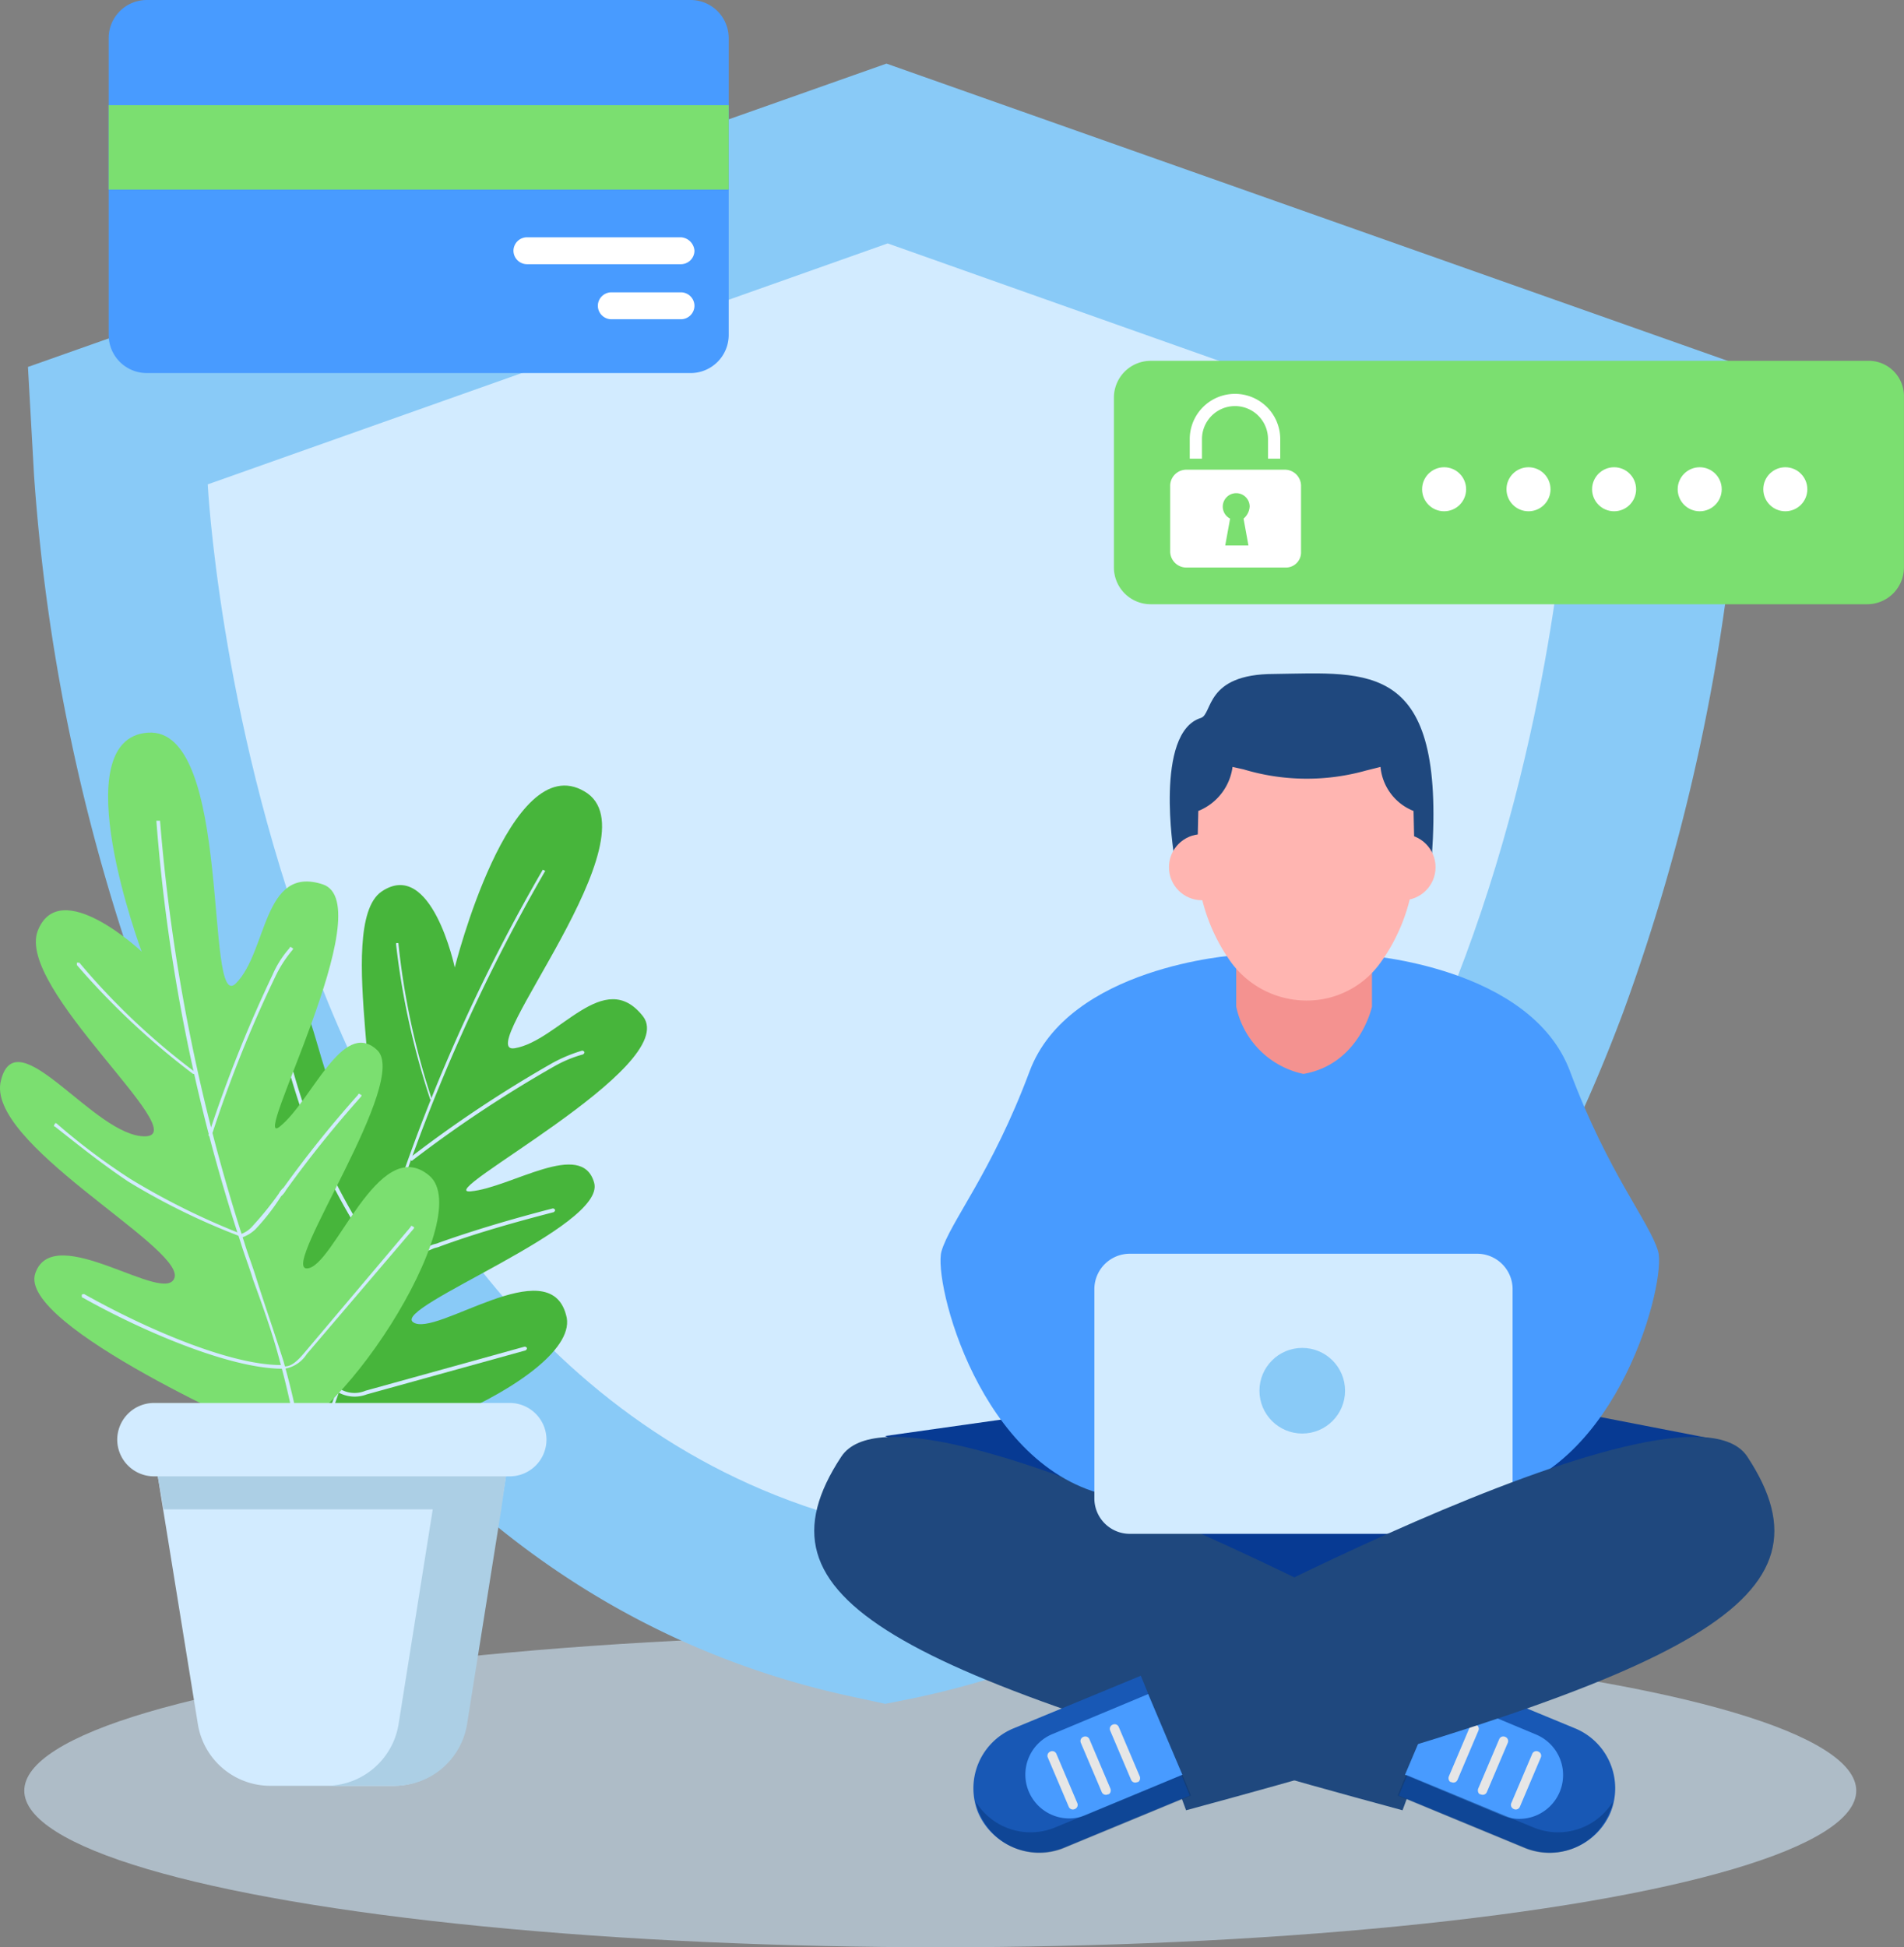 <svg xmlns="http://www.w3.org/2000/svg" width="155.691" height="159.2" viewBox="0 0 155.691 159.2">
  <rect x="0" y="0" width="155.691" height="159.2" fill="#808080" stroke="none"/>
  <g id="secure" transform="translate(-299.914 -131.3)">
    <ellipse id="Ellipse_1" data-name="Ellipse 1" cx="74.9" cy="12.8" rx="74.9" ry="12.8" transform="translate(301.9 264.9)" fill="#d2ebff" opacity="0.56"/>
    <path id="Path_2" data-name="Path 2" d="M370,270.1c-26.3-5.5-46.3-25-57.9-56.2a157.851,157.851,0,0,1-9.4-43.7l-.5-8.9,70.2-24.8,70.2,24.8-.5,8.9a162.941,162.941,0,0,1-9.4,43.7c-11.6,31.2-31.6,50.6-57.9,56.2l-2.5.5Z" fill="#89caf7"/>
    <path id="Path_3" data-name="Path 3" d="M428.1,170.9l-55.6-19.7h0l-55.6,19.7s3.8,74.5,55.6,85.4h0C424.3,245.4,428.1,170.9,428.1,170.9Z" fill="#d2ebff"/>
    <g id="Group_10" data-name="Group 10">
      <path id="Path_4" data-name="Path 4" d="M372.3,248.7l25.5-3.6h22.4l20.1,3.9-34.5,17.4Z" fill="#073a93"/>
      <path id="Path_5" data-name="Path 5" d="M419.1,267.1s-45.1-24.8-50.4-16.7c-7.7,11.7,4.1,17.6,45.9,28.9Z" fill="#1f487e"/>
      <g id="Group_6" data-name="Group 6">
        <path id="Path_6" data-name="Path 6" d="M431.6,279.5h0a5.3,5.3,0,0,0-2.9-6.9l-10.4-4.3-4,9.8,10.4,4.3A5.388,5.388,0,0,0,431.6,279.5Z" fill="#1858b5"/>
        <path id="Path_7" data-name="Path 7" d="M417.6,269.8l7.9,3.3a3.585,3.585,0,1,1-2.8,6.6l-7.9-3.3Z" fill="#489bff"/>
        <path id="Path_8" data-name="Path 8" d="M414.9,276.4l10.4,4.3a5.268,5.268,0,0,0,6.5-2.1,3.179,3.179,0,0,1-.3.9,5.3,5.3,0,0,1-6.9,2.9l-10.4-4.3Z" fill="#063272" opacity="0.45"/>
        <path id="Path_9" data-name="Path 9" d="M418.4,276.5l1.7-4a.365.365,0,0,1,.5-.2h0a.365.365,0,0,1,.2.5l-1.7,4a.365.365,0,0,1-.5.2h0C418.4,277,418.3,276.7,418.4,276.5Z" fill="#e6e6e6"/>
        <path id="Path_10" data-name="Path 10" d="M420.8,277.5l1.7-4a.365.365,0,0,1,.5-.2h0a.365.365,0,0,1,.2.5l-1.7,4a.365.365,0,0,1-.5.2h0C420.8,278,420.7,277.7,420.8,277.5Z" fill="#e6e6e6"/>
        <path id="Path_11" data-name="Path 11" d="M423.5,278.7l1.7-4a.365.365,0,0,1,.5-.2h0a.365.365,0,0,1,.2.5l-1.7,4a.365.365,0,0,1-.5.2h0A.365.365,0,0,1,423.5,278.7Z" fill="#e6e6e6"/>
      </g>
      <path id="Path_12" data-name="Path 12" d="M435.5,233.6c-.7-2.4-4.1-6.4-7.2-14.7-3.2-8.6-16.8-9.5-16.8-9.5l-5.3,2.8-5.3-2.8s-13.6.9-16.8,9.5c-3.1,8.3-6.5,12.3-7.2,14.7s3.1,17.8,13.8,20h31C432.4,251.4,436.2,235.9,435.5,233.6Z" fill="#489bff"/>
      <g id="Group_8" data-name="Group 8">
        <g id="XMLID_30_">
          <path id="Path_13" data-name="Path 13" d="M412.1,209.4v4.2s-1,4.7-5.6,5.5a7.125,7.125,0,0,1-5.5-5.5v-4.2Z" fill="#f49290"/>
        </g>
        <g id="Group_7" data-name="Group 7">
          <path id="XMLID_29_" d="M395.9,201.1s-1.6-9.9,2.2-11.1c1-.3.3-3.6,6-3.6,7.8-.1,14-1.1,12.9,14.9Z" fill="#1f487e"/>
          <circle id="Ellipse_2" data-name="Ellipse 2" cx="2.7" cy="2.7" r="2.7" transform="translate(395.5 199.5)" fill="#ffb5b1"/>
          <circle id="Ellipse_3" data-name="Ellipse 3" cx="2.7" cy="2.7" r="2.7" transform="translate(411.9 199.5)" fill="#ffb5b1"/>
          <path id="Path_14" data-name="Path 14" d="M415.5,197.6h0a4.292,4.292,0,0,1-2.7-3.6l-1.2.3a17.9,17.9,0,0,1-10-.1l-.9-.2a4.523,4.523,0,0,1-2.8,3.6h0l-.1,4.4a14.906,14.906,0,0,0,2.8,8,7.672,7.672,0,0,0,6.1,3.1,7.4,7.4,0,0,0,6.1-3.1,14.906,14.906,0,0,0,2.8-8l-.1-4.4Z" fill="#ffb5b1"/>
        </g>
      </g>
      <path id="Path_15" data-name="Path 15" d="M420.7,233.8H392.3a2.9,2.9,0,0,0-2.9,2.9v17.1a2.9,2.9,0,0,0,2.9,2.9h28.4a2.9,2.9,0,0,0,2.9-2.9V236.7A2.9,2.9,0,0,0,420.7,233.8Z" fill="#d2ebff"/>
      <circle id="Ellipse_4" data-name="Ellipse 4" cx="3.5" cy="3.5" r="3.5" transform="translate(402.9 241.5)" fill="#89caf7"/>
      <path id="Path_16" data-name="Path 16" d="M392.4,267.1s45.1-24.8,50.4-16.7c7.7,11.7-4.1,17.6-45.9,28.9Z" fill="#1f487e"/>
      <g id="Group_9" data-name="Group 9">
        <path id="Path_17" data-name="Path 17" d="M379.9,279.5h0a5.3,5.3,0,0,1,2.9-6.9l10.4-4.3,4,9.8-10.4,4.3A5.426,5.426,0,0,1,379.9,279.5Z" fill="#1858b5"/>
        <path id="Path_18" data-name="Path 18" d="M396.6,276.4l-7.9,3.3a3.585,3.585,0,0,1-2.8-6.6l7.9-3.3Z" fill="#489bff"/>
        <path id="Path_19" data-name="Path 19" d="M396.6,276.4l-10.4,4.3a5.268,5.268,0,0,1-6.5-2.1,3.179,3.179,0,0,0,.3.9,5.3,5.3,0,0,0,6.9,2.9l10.4-4.3Z" fill="#063272" opacity="0.45"/>
        <path id="Path_20" data-name="Path 20" d="M393.1,276.5l-1.7-4a.365.365,0,0,0-.5-.2h0a.365.365,0,0,0-.2.5l1.7,4a.365.365,0,0,0,.5.2h0C393.1,277,393.2,276.7,393.1,276.5Z" fill="#e6e6e6"/>
        <path id="Path_21" data-name="Path 21" d="M390.7,277.5l-1.7-4a.365.365,0,0,0-.5-.2h0a.365.365,0,0,0-.2.5l1.7,4a.365.365,0,0,0,.5.2h0C390.7,278,390.8,277.7,390.7,277.5Z" fill="#e6e6e6"/>
        <path id="Path_22" data-name="Path 22" d="M388,278.7l-1.7-4a.365.365,0,0,0-.5-.2h0a.365.365,0,0,0-.2.5l1.7,4a.365.365,0,0,0,.5.2h0A.365.365,0,0,0,388,278.7Z" fill="#e6e6e6"/>
      </g>
    </g>
    <g id="Group_15" data-name="Group 15">
      <g id="Group_13" data-name="Group 13">
        <g id="Group_11" data-name="Group 11">
          <path id="Path_23" data-name="Path 23" d="M323.5,249s-11.9-19.1-8.3-21.8c3.7-2.8,7.3,8.5,9.2,6.7s-6.6-17.8-2.6-21.3,3.7,8.3,7.1,10.4c3.4,2.2-1.8-16,2.2-18.8,4.1-2.8,6,6.2,6,6.2s4.5-18,10.6-14.4c6.1,3.5-9.3,21.6-5.7,21s7.3-6.7,10.5-2.6c3.1,4.1-17.4,14.6-14.1,14.3s9.1-4.3,10.1-.7-16.6,10.2-14.8,11.4c1.8,1.3,11.1-5.9,12.5-.6C347.8,244,327.2,252.4,323.5,249Z" fill="#47b53b"/>
          <path id="Path_24" data-name="Path 24" d="M322.1,256.5a62.254,62.254,0,0,0,5.5-12c.8-2.2,1.4-4.5,2-6.8l.9-3a144.207,144.207,0,0,1,13.8-32.3l.2.1a146.2,146.2,0,0,0-13.8,32.3l-.9,3c-.6,2.2-1.3,4.5-2,6.8a54.86,54.86,0,0,1-5.6,12Z" fill="#d2ebff"/>
          <path id="Path_25" data-name="Path 25" d="M335.1,221.2h0a62.778,62.778,0,0,1-2.8-12.7c0-.1,0-.1.1-.1s.1,0,.1.1a60.209,60.209,0,0,0,2.7,12.6c0,.1,0,.1-.1.2C335.2,221.2,335.2,221.2,335.1,221.2Z" fill="#d2ebff"/>
          <path id="Path_26" data-name="Path 26" d="M333.5,226.1h0c-.1-.1-.1-.2,0-.2a101.432,101.432,0,0,1,11.6-7.7,12.234,12.234,0,0,1,2.4-1c.1,0,.1,0,.2.1,0,.1,0,.1-.1.2a10.143,10.143,0,0,0-2.4,1,101.432,101.432,0,0,0-11.6,7.7A.1.1,0,0,1,333.5,226.1Z" fill="#d2ebff"/>
          <path id="Path_27" data-name="Path 27" d="M330.8,234.3h0a52.257,52.257,0,0,1-5-8.9,65.924,65.924,0,0,1-2.4-7.1c0-.1,0-.1.1-.2.1,0,.1,0,.2.1a59.271,59.271,0,0,0,2.4,7.1,54.191,54.191,0,0,0,4.9,8.8v.2Z" fill="#d2ebff"/>
          <path id="Path_28" data-name="Path 28" d="M330.7,234.4a.349.349,0,0,1-.1-.2c0-.1.1-.1.2-.1a2.437,2.437,0,0,0,1.2,0,17.015,17.015,0,0,0,3.2-1c.2-.1.4-.1.6-.2,3.1-1.1,6.2-2,9.3-2.8.1,0,.1,0,.2.1,0,.1,0,.1-.1.2-3.1.8-6.3,1.7-9.3,2.8-.2.1-.4.1-.6.2a17.015,17.015,0,0,1-3.2,1,2.228,2.228,0,0,1-1.4,0Z" fill="#d2ebff"/>
          <path id="Path_29" data-name="Path 29" d="M327.5,245.1c-3.6-2.5-7.7-9.1-10.1-14,0-.1,0-.1.1-.2.1,0,.1,0,.2.1,2.4,4.9,6.5,11.5,10,13.9.1,0,.1.1,0,.2C327.6,245.1,327.5,245.2,327.5,245.1Z" fill="#d2ebff"/>
          <path id="Path_30" data-name="Path 30" d="M327.7,245.2h0c-.2-.1-.2-.2-.1-.3,0-.1.1-.1.2,0a2.3,2.3,0,0,0,2,.1l13-3.6c.1,0,.1,0,.2.1,0,.1,0,.1-.1.2l-13,3.6A2.763,2.763,0,0,1,327.7,245.2Z" fill="#d2ebff"/>
        </g>
        <g id="Group_12" data-name="Group 12">
          <path id="Path_31" data-name="Path 31" d="M322,248.7s-20.7-9-19.2-13.3c1.5-4.4,10.8,2.8,11.4.3.5-2.6-15.6-11-14.2-16.1,1.3-5.1,7.7,4.7,11.8,4.6,4-.1-10.6-12.1-8.8-16.8,1.8-4.6,8.5,1.7,8.5,1.7s-6.5-17.4.5-17.9,4.6,23.1,7.2,20.5,2.2-9.7,7.1-8.1-6.1,21.9-3.5,19.8,5.1-8.8,7.9-6.3c2.9,2.4-7.9,17.9-5.7,17.9s5.8-11.1,10-7.6C339.1,230.8,326.9,249.4,322,248.7Z" fill="#7bdf70"/>
          <path id="Path_32" data-name="Path 32" d="M325,255.6a65.461,65.461,0,0,0-2.2-13c-.6-2.3-1.4-4.5-2.2-6.7-.3-1-.7-2-1-3a145.633,145.633,0,0,1-6.9-34.5h.3a150.8,150.8,0,0,0,6.9,34.5c.3,1,.7,2,1,3,.7,2.2,1.5,4.5,2.2,6.7a65.415,65.415,0,0,1,2.3,13.1Z" fill="#d2ebff"/>
          <path id="Path_33" data-name="Path 33" d="M315.7,219.1h0a61.806,61.806,0,0,1-9.5-8.9V210h.2a56.629,56.629,0,0,0,9.4,8.9c.1,0,.1.1,0,.2Z" fill="#d2ebff"/>
          <path id="Path_34" data-name="Path 34" d="M317.1,224.2h0c-.1,0-.2-.1-.1-.2a110.074,110.074,0,0,1,5.2-13,8.258,8.258,0,0,1,1.4-2.2c0-.1.1-.1.2,0,.1,0,.1.1,0,.2a10.232,10.232,0,0,0-1.4,2.2,103.618,103.618,0,0,0-5.2,13C317.3,224.1,317.2,224.2,317.1,224.2Z" fill="#d2ebff"/>
          <path id="Path_35" data-name="Path 35" d="M319.6,232.4h0a55.21,55.21,0,0,1-9.2-4.5c-2.1-1.4-4.1-3-6-4.5-.1,0-.1-.1,0-.2,0-.1.1-.1.2,0a52.149,52.149,0,0,0,6,4.5,58.593,58.593,0,0,0,9.1,4.5c.1,0,.1.1.1.2Z" fill="#d2ebff"/>
          <path id="Path_36" data-name="Path 36" d="M319.6,232.5c-.1,0-.1,0-.1-.1s0-.1.1-.2a2.286,2.286,0,0,0,1-.7,26.506,26.506,0,0,0,2.1-2.6,1.756,1.756,0,0,1,.4-.5,92.148,92.148,0,0,1,6.1-7.6c0-.1.1-.1.2,0,.1,0,.1.1,0,.2a92.143,92.143,0,0,0-6.1,7.6,1.756,1.756,0,0,1-.4.5,17.826,17.826,0,0,1-2.1,2.7,2.925,2.925,0,0,1-1.2.7Z" fill="#d2ebff"/>
          <path id="Path_37" data-name="Path 37" d="M323,243.2c-4.3,0-11.5-3.1-16.3-5.8-.1,0-.1-.1-.1-.2s.1-.1.2-.1c4.8,2.7,11.8,5.8,16.1,5.8a.1.1,0,0,1,.1.1Z" fill="#d2ebff"/>
          <path id="Path_38" data-name="Path 38" d="M323.2,243.2h-.1a.1.1,0,0,1,0-.2c.6.1,1.2-.5,1.7-1.1l8.7-10.3c0-.1.1-.1.2,0,.1,0,.1.1,0,.2L325,242A2.663,2.663,0,0,1,323.2,243.2Z" fill="#d2ebff"/>
        </g>
      </g>
      <g id="Group_14" data-name="Group 14">
        <path id="Path_39" data-name="Path 39" d="M312.8,251.9l3.3,20.4a6,6,0,0,0,5.9,5h10.1a6,6,0,0,0,5.9-5l3.3-20.4Z" fill="#d2ebff"/>
        <path id="Path_40" data-name="Path 40" d="M341.3,251.9H312.8l.5,2.8h22l-2.8,17.6a6,6,0,0,1-5.9,5h5.6a6,6,0,0,0,5.9-5l2.8-17.6h0Z" fill="#accfe5"/>
        <path id="Path_41" data-name="Path 41" d="M341.6,246H312.5a3.009,3.009,0,0,0-3,3h0a3.009,3.009,0,0,0,3,3h29.1a3.009,3.009,0,0,0,3-3h0A3.009,3.009,0,0,0,341.6,246Z" fill="#d2ebff"/>
      </g>
    </g>
    <g id="Group_18" data-name="Group 18">
      <path id="Path_42" data-name="Path 42" d="M452.6,160.8H394a3.009,3.009,0,0,0-3,3v13.9a3.009,3.009,0,0,0,3,3h58.6a3.009,3.009,0,0,0,3-3V163.8A2.888,2.888,0,0,0,452.6,160.8Z" fill="#7bdf70"/>
      <g id="Group_16" data-name="Group 16">
        <path id="Path_43" data-name="Path 43" d="M405,177.7h-8.1a1.324,1.324,0,0,1-1.3-1.3V171a1.324,1.324,0,0,1,1.3-1.3H405a1.324,1.324,0,0,1,1.3,1.3v5.5A1.24,1.24,0,0,1,405,177.7Z" fill="#fff"/>
        <path id="Path_44" data-name="Path 44" d="M404.6,168.8h-1v-1.6a2.7,2.7,0,0,0-5.4,0v1.6h-1v-1.6a3.7,3.7,0,0,1,7.4,0Z" fill="#fff"/>
        <path id="Path_45" data-name="Path 45" d="M402.1,172.7a1.1,1.1,0,1,0-1.6,1l-.4,2.2H402l-.4-2.2A1.389,1.389,0,0,0,402.1,172.7Z" fill="#7bdf70"/>
      </g>
      <g id="Group_17" data-name="Group 17">
        <circle id="Ellipse_5" data-name="Ellipse 5" cx="1.8" cy="1.8" r="1.8" transform="translate(416.2 169.5)" fill="#fff"/>
        <circle id="Ellipse_6" data-name="Ellipse 6" cx="1.8" cy="1.8" r="1.8" transform="translate(423.1 169.5)" fill="#fff"/>
        <circle id="Ellipse_7" data-name="Ellipse 7" cx="1.8" cy="1.8" r="1.8" transform="translate(430.1 169.5)" fill="#fff"/>
        <circle id="Ellipse_8" data-name="Ellipse 8" cx="1.8" cy="1.8" r="1.8" transform="translate(437.1 169.5)" fill="#fff"/>
        <circle id="Ellipse_9" data-name="Ellipse 9" cx="1.8" cy="1.8" r="1.8" transform="translate(444.1 169.5)" fill="#fff"/>
      </g>
    </g>
    <g id="Group_20" data-name="Group 20">
      <path id="Path_46" data-name="Path 46" d="M359.5,134.4v24.3a3.116,3.116,0,0,1-3.1,3.1H311.9a3.116,3.116,0,0,1-3.1-3.1V134.4a3.116,3.116,0,0,1,3.1-3.1h44.5A3.116,3.116,0,0,1,359.5,134.4Z" fill="#489bff"/>
      <rect id="Rectangle_4" data-name="Rectangle 4" width="50.7" height="6.9" transform="translate(308.8 139.9)" fill="#7bdf70"/>
      <g id="Group_19" data-name="Group 19">
        <path id="Path_47" data-name="Path 47" d="M355.6,150.7H343a1.11,1.11,0,0,0-1.1,1.1h0a1.11,1.11,0,0,0,1.1,1.1h12.6a1.11,1.11,0,0,0,1.1-1.1h0A1.182,1.182,0,0,0,355.6,150.7Z" fill="#fff"/>
        <path id="Path_48" data-name="Path 48" d="M355.6,155.2h-5.7a1.11,1.11,0,0,0-1.1,1.1h0a1.11,1.11,0,0,0,1.1,1.1h5.7a1.11,1.11,0,0,0,1.1-1.1h0A1.11,1.11,0,0,0,355.6,155.2Z" fill="#fff"/>
      </g>
    </g>
  </g>
</svg>
